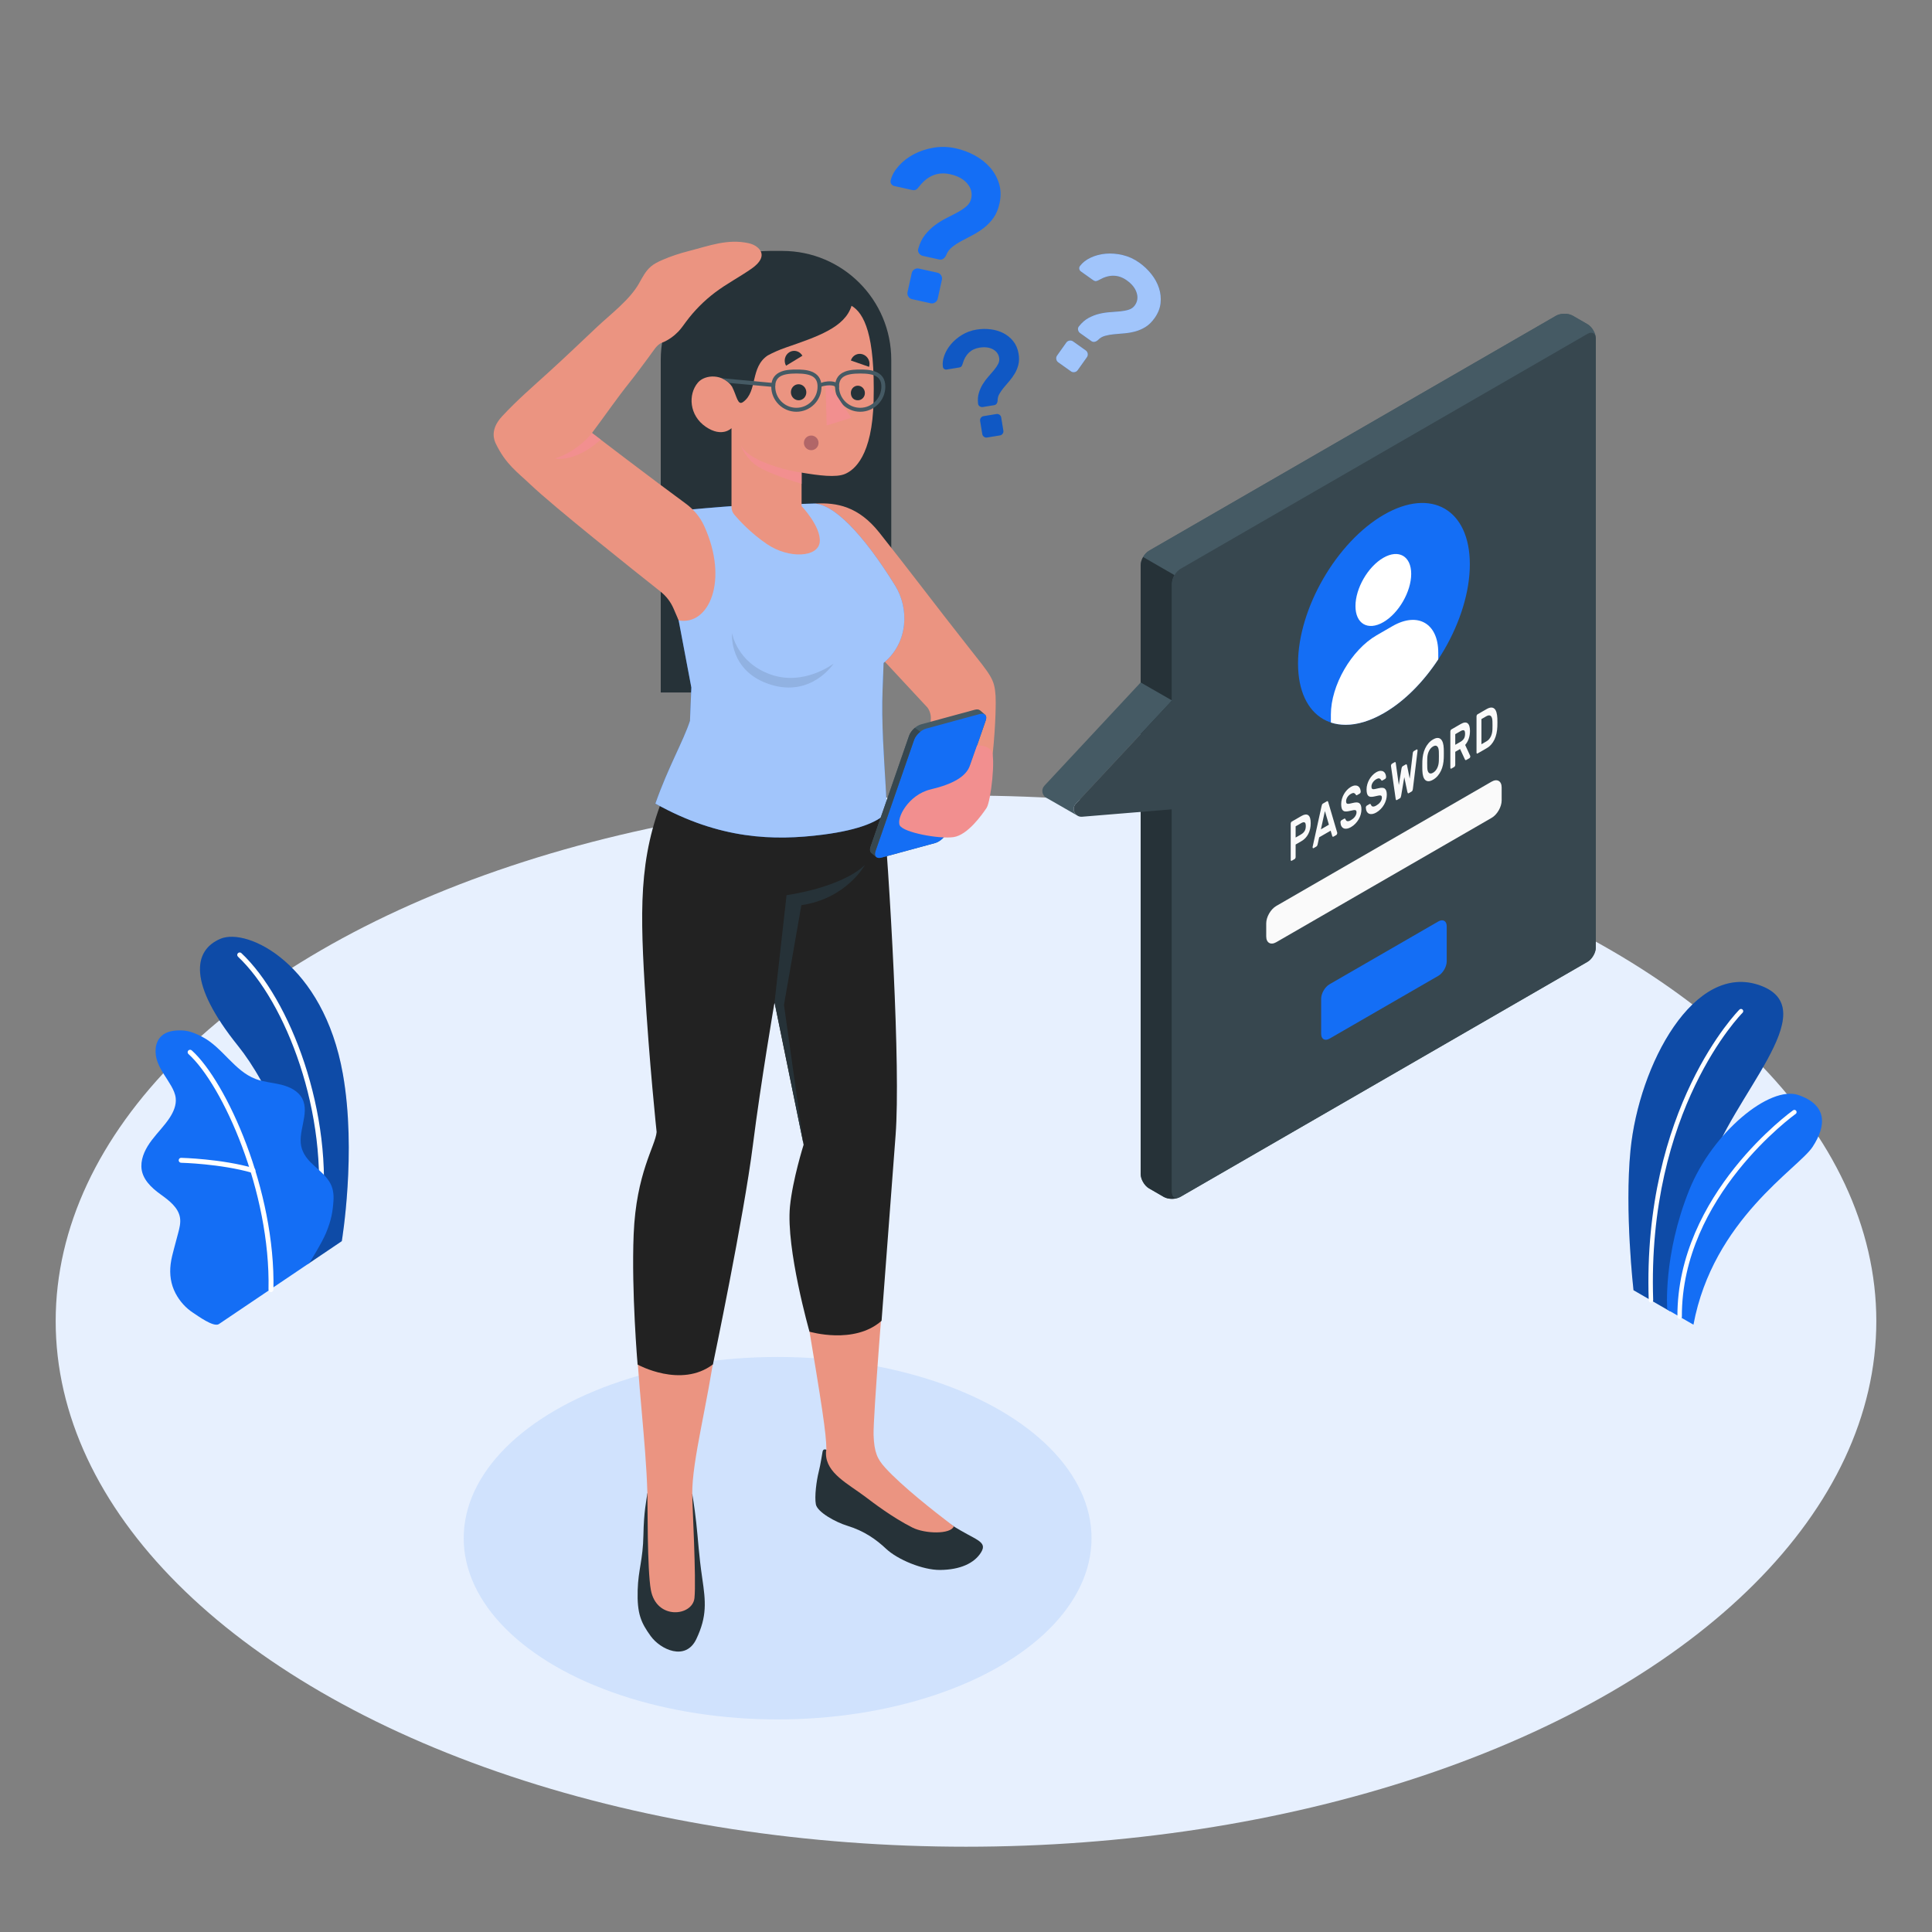 <?xml version="1.0" encoding="utf-8"?>
<!-- Generator: Adobe Illustrator 27.5.0, SVG Export Plug-In . SVG Version: 6.00 Build 0)  -->
<svg version="1.1" xmlns="http://www.w3.org/2000/svg" xmlns:xlink="http://www.w3.org/1999/xlink"
	x="0px" y="0px"
	viewBox="0 0 500 500" style="enable-background:new 0 0 500 500;" xml:space="preserve">
<rect x="0" y="0" width="500" height="500" fill="#808080" stroke="none"/>
<g id="Floor">
	<ellipse id="Floor_1_" style="fill:#e7f0fe;" cx="250" cy="341.911" rx="235.59" ry="136.018"/>
</g>
<g id="Shadow">
	<ellipse id="Shadow_2_" style="fill:#d0e2fd;" cx="201.247" cy="398.084" rx="81.241" ry="46.904"/>
</g>
<g id="Plants_1_">
	<g id="Plants_11_">
		<g id="XMLID_597_">
			<path id="XMLID_603_" style="fill:#1058c4;" d="M432.276,339.403l-9.526-5.5c0,0-2.334-20.402-0.781-36.202
				c2.181-22.202,16.52-48.917,33.626-42.643c17.105,6.274-7.843,28.885-13.396,47.717
				C436.645,321.606,432.276,339.403,432.276,339.403z"/>
			<path id="XMLID_600_" style="opacity:0.15;" d="M432.276,339.403l-9.526-5.5c0,0-2.334-20.402-0.781-36.202
				c2.181-22.202,16.52-48.917,33.626-42.643c17.105,6.274-7.843,28.885-13.396,47.717
				C436.645,321.606,432.276,339.403,432.276,339.403z"/>
			<path id="XMLID_598_" style="fill:#FFFFFF;" d="M427.266,337.088c0.006,0,0.013,0,0.02,0c0.318-0.011,0.568-0.277,0.557-0.596
				c-1.673-49.333,22.885-74.149,23.133-74.393c0.227-0.224,0.23-0.589,0.006-0.815c-0.226-0.227-0.591-0.23-0.816-0.006
				c-0.252,0.249-25.166,25.421-23.477,75.255C426.7,336.843,426.956,337.088,427.266,337.088z"/>
		</g>
		<g id="XMLID_594_">
			<path id="XMLID_596_" style="fill:#146EF5;" d="M438.265,342.833l-6.779-3.914c0,0-1.153-14,5.711-31.007
				c5.975-14.806,20.802-27.089,28.259-24.508c7.457,2.581,7.272,7.869,3.636,13.416
				C465.457,302.367,443.338,315.588,438.265,342.833z"/>
			<path id="XMLID_595_" style="fill:#FFFFFF;" d="M434.69,341.345h0.003c0.318-0.002,0.576-0.26,0.574-0.579
				c-0.134-31.192,29.154-52.274,29.45-52.483c0.26-0.184,0.322-0.543,0.137-0.804c-0.182-0.259-0.541-0.324-0.804-0.137
				c-0.3,0.212-30.074,21.644-29.937,53.43C434.115,341.089,434.372,341.345,434.69,341.345z"/>
		</g>
	</g>
	<g id="Plants_8_">
		<g id="XMLID_493_">
			<g id="XMLID_553_">
				<path id="XMLID_592_" style="fill:#1058c4;" d="M79.66,327.146l8.796-5.936c0,0,3.872-23.046,0.275-43.289
					c-5.058-28.461-24.686-37.932-31.69-34.958c-7.004,2.974-8.501,11.463,4.567,27.712C69.318,280.261,79.39,300.648,79.66,327.146
					z"/>
			</g>
			<g id="XMLID_496_" style="opacity:0.15;">
				<path id="XMLID_497_" d="M79.66,327.146l8.796-5.936c0,0,3.872-23.046,0.275-43.289c-5.058-28.461-24.686-37.932-31.69-34.958
					c-7.004,2.974-8.501,11.463,4.567,27.712C69.318,280.261,79.39,300.648,79.66,327.146z"/>
			</g>
			<g id="XMLID_494_">
				<path id="XMLID_495_" style="fill:#FFFFFF;" d="M82.681,315.746c-0.03,0-0.059-0.001-0.088-0.005
					c-0.349-0.042-0.6-0.358-0.558-0.708c3.177-26.798-8.136-55.872-20.44-67.44c-0.256-0.24-0.269-0.645-0.027-0.901
					c0.242-0.254,0.645-0.269,0.901-0.027c12.528,11.779,24.057,41.325,20.832,68.518C83.262,315.503,82.993,315.74,82.681,315.746z
					"/>
			</g>
		</g>
		<g id="XMLID_259_">
			<g id="XMLID_488_">
				<path id="XMLID_490_" style="fill:#146EF5;" d="M56.62,342.688c-1.396,0.838-5.477-2.189-6.606-2.916
					c-1.933-1.243-3.514-3.027-4.581-5.058c-1.241-2.364-1.592-4.915-1.269-7.563c0.168-1.373,0.525-2.715,0.881-4.051
					c0.35-1.312,0.7-2.624,1.05-3.937c0.345-1.295,0.694-2.634,0.498-3.959c-0.394-2.671-2.807-4.5-4.999-6.077
					c-2.424-1.743-4.957-4.056-5.006-7.28c-0.038-2.487,1.206-4.822,2.709-6.803c1.504-1.982,3.299-3.741,4.652-5.829
					c0.974-1.503,1.723-3.26,1.525-5.04c-0.123-1.106-0.602-2.141-1.151-3.108c-1.179-2.077-2.717-3.97-3.546-6.21
					c-0.829-2.239-0.771-5.046,0.958-6.693c1.419-1.352,3.562-1.578,5.519-1.487c1.811,0.085,3.594,0.867,5.193,1.716
					c5.172,2.746,8.21,8.75,13.682,10.835c2.111,0.804,4.409,0.945,6.603,1.48c2.194,0.535,4.442,1.607,5.492,3.607
					c2.07,3.943-1.534,8.921-0.051,13.12c1.312,3.716,4.974,5.077,7.08,8.408c0.921,1.457,1.16,3.157,1.049,4.878
					c-0.188,2.912-0.572,5.053-1.904,8.313c-1.101,2.694-4.371,7.869-4.371,7.869S56.833,342.559,56.62,342.688z"/>
			</g>
			<g id="XMLID_420_">
				<path id="XMLID_486_" style="fill:#FFFFFF;" d="M70.138,334.396c-0.009,0-0.017,0-0.017,0c-0.361-0.008-0.639-0.3-0.632-0.651
					c0.564-25.317-11.894-53.015-20.719-60.961c-0.261-0.235-0.283-0.638-0.047-0.9c0.236-0.261,0.638-0.281,0.9-0.047
					c9.002,8.106,21.712,36.263,21.141,61.936C70.755,334.117,70.478,334.389,70.138,334.396z"/>
			</g>
			<g id="XMLID_398_">
				<path id="XMLID_418_" style="fill:#FFFFFF;" d="M65.474,303.554c-0.062,0.001-0.126-0.006-0.188-0.025
					c-8.176-2.355-18.314-2.603-18.415-2.605c-0.352-0.008-0.631-0.3-0.624-0.652c0.008-0.351,0.269-0.634,0.652-0.624
					c0.103,0.003,10.402,0.253,18.74,2.656c0.338,0.097,0.534,0.45,0.436,0.788C65.994,303.368,65.746,303.549,65.474,303.554z"/>
			</g>
		</g>
	</g>
</g>
<g id="Speech_Bubble">
	<g id="Speach_Bubble_1_">
		<g id="XMLID_557_">
			<path id="XMLID_2921_" style="fill:#455A64;" d="M301.159,309.745l-3.794-2.193c-1.195-0.691-2.164-2.37-2.164-3.751
				L295.2,146.284c0-1.381,0.969-3.06,2.165-3.75L402.71,81.714c1.196-0.69,3.134-0.69,4.33,0l3.795,2.19
				c1.196,0.69,2.165,2.369,2.165,3.75V245.17c0,1.381-0.969,3.06-2.165,3.75l-105.347,60.825
				C304.293,310.436,302.354,310.435,301.159,309.745z"/>
			<path id="XMLID_2933_" style="fill:#455A64;" d="M412.982,87.302c-0.15-1.12-1.06-1.53-2.15-0.9l-105.34,60.83
				c-0.6,0.35-1.13,0.93-1.53,1.61l-8.13-4.69c0.39-0.68,0.93-1.27,1.53-1.62l105.35-60.82c1.19-0.69,3.13-0.69,4.33,0l3.79,2.19
				C411.932,84.532,412.842,86.002,412.982,87.302z"/>
			<path id="XMLID_2932_" style="fill:#263238;" d="M305.122,309.919c-1.2,0.51-2.88,0.45-3.96-0.17l-3.8-2.2
				c-1.19-0.69-2.16-2.37-2.16-3.75V146.282c0-0.69,0.24-1.45,0.63-2.13l8.13,4.69c-0.4,0.68-0.64,1.45-0.64,2.14v157.517
				C303.322,309.739,304.102,310.309,305.122,309.919z"/>
			<path id="XMLID_560_" style="fill:#37474F;" d="M303.323,150.98v157.516c0,1.381,0.969,1.94,2.165,1.25l105.347-60.825
				c1.196-0.69,2.165-2.369,2.165-3.75V87.653c0-1.381-0.969-1.94-2.165-1.25L305.488,147.23
				C304.293,147.92,303.323,149.599,303.323,150.98z"/>
			<path id="XMLID_2955_" style="fill:#455A64;" d="M278.722,211.022c-1.36-0.81-7.67-4.4-8-4.59c-1-0.61-1.36-2.09-0.43-3.09
				l24.91-26.72l8.12,4.66l-24.9,26.73C277.522,208.972,277.812,210.362,278.722,211.022z"/>
			<path id="XMLID_2927_" style="fill:#37474F;" d="M303.324,181.286l-24.905,26.723c-1.248,1.339-0.194,3.512,1.63,3.362
				l23.275-1.917L303.324,181.286z"/>
		</g>
		<g id="XMLID_492_">
			<path id="XMLID_3091_" style="fill:#146EF5;" d="M358.161,133.202c12.278-7.089,22.231-1.342,22.231,12.835
				c0,14.177-9.953,31.416-22.231,38.505c-12.278,7.089-22.231,1.342-22.231-12.835C335.931,157.529,345.884,140.29,358.161,133.202
				z"/>
			<path id="XMLID_3076_" style="fill:#FFFFFF;" d="M358.005,144.359c3.983-2.3,7.213-0.436,7.213,4.163
				c0,4.6-3.229,10.193-7.213,12.492c-3.983,2.299-7.212,0.436-7.212-4.164C350.793,152.251,354.022,146.658,358.005,144.359z"/>
			<path id="XMLID_3075_" style="fill:#FFFFFF;" d="M372.219,168.884c0-7.557-5.306-10.62-11.849-6.841l-4.091,2.362
				c-6.543,3.778-11.849,12.967-11.849,20.523v2.061c1.182,0.392,2.464,0.586,3.82,0.589c2.985,0.006,6.345-0.977,9.912-3.036
				c5.334-3.08,10.227-8.078,14.057-13.905V168.884z"/>
		</g>
		<path id="XMLID_3178_" style="fill:#146EF5;" d="M344.079,254.73l28.166-16.262c1.196-0.69,2.165-0.131,2.165,1.25l0,9.071
			c0,1.381-0.969,3.06-2.165,3.75l-28.166,16.262c-1.196,0.69-2.165,0.131-2.165-1.25l0-9.071
			C341.914,257.099,342.883,255.42,344.079,254.73z"/>
		<path style="fill:#FAFAFA;" d="M330.294,234.466l55.735-32.178c1.435-0.828,2.598-0.157,2.598,1.5l0,3.376
			c0,1.657-1.163,3.672-2.598,4.5l-55.734,32.178c-1.435,0.828-2.598,0.157-2.598-1.5v-3.376
			C327.696,237.309,328.86,235.294,330.294,234.466z"/>
		<g>
			<path style="fill:#FAFAFA;" d="M336.812,211.178c0.758-0.438,1.348-0.504,1.768-0.195c0.42,0.308,0.63,0.992,0.63,2.054
				c0,1.063-0.21,1.994-0.63,2.796c-0.42,0.803-1.01,1.423-1.768,1.861l-1.505,0.868v3.229c0,0.107-0.025,0.212-0.075,0.318
				c-0.051,0.107-0.11,0.18-0.18,0.219l-0.761,0.44c-0.069,0.041-0.129,0.037-0.18-0.012c-0.05-0.049-0.075-0.125-0.075-0.232
				v-9.354c0-0.106,0.025-0.213,0.075-0.319c0.051-0.105,0.11-0.18,0.18-0.219L336.812,211.178z M335.307,216.752l1.457-0.842
				c0.357-0.206,0.643-0.479,0.856-0.82c0.213-0.34,0.319-0.779,0.319-1.32s-0.106-0.854-0.319-0.938
				c-0.214-0.084-0.499-0.023-0.856,0.184l-1.457,0.841V216.752z"/>
			<path style="fill:#FAFAFA;" d="M343.404,207.371c0.1-0.058,0.176-0.061,0.226-0.008c0.051,0.054,0.095,0.151,0.132,0.294
				l2.305,7.821c0.006,0.025,0.009,0.057,0.009,0.096c0,0.106-0.025,0.212-0.075,0.318c-0.05,0.106-0.109,0.18-0.179,0.219
				l-0.677,0.391c-0.125,0.072-0.214,0.082-0.264,0.029c-0.051-0.053-0.084-0.112-0.104-0.18l-0.404-1.373l-2.972,1.717l-0.404,1.84
				c-0.019,0.088-0.054,0.188-0.103,0.299c-0.051,0.111-0.138,0.202-0.264,0.275l-0.677,0.391c-0.069,0.039-0.129,0.035-0.179-0.014
				c-0.051-0.048-0.075-0.125-0.075-0.23c0-0.039,0.003-0.074,0.01-0.107l2.304-10.481c0.038-0.187,0.081-0.334,0.132-0.445
				c0.05-0.11,0.125-0.195,0.226-0.253L343.404,207.371z M343.921,213.43l-1.034-3.529l-1.034,4.723L343.921,213.43z"/>
			<path style="fill:#FAFAFA;" d="M349.574,203.664c0.42-0.242,0.79-0.369,1.109-0.379c0.32-0.012,0.586,0.052,0.8,0.189
				c0.213,0.138,0.374,0.332,0.484,0.582c0.109,0.25,0.171,0.512,0.184,0.784c0.006,0.112-0.018,0.22-0.07,0.323
				c-0.054,0.102-0.115,0.174-0.184,0.214l-0.659,0.38c-0.106,0.063-0.185,0.076-0.239,0.045c-0.053-0.031-0.103-0.088-0.146-0.168
				c-0.094-0.188-0.235-0.315-0.427-0.384c-0.192-0.067-0.476,0.006-0.852,0.224c-0.163,0.094-0.318,0.211-0.465,0.348
				c-0.148,0.139-0.277,0.29-0.386,0.455c-0.11,0.164-0.196,0.338-0.259,0.518c-0.063,0.182-0.094,0.364-0.094,0.547
				c0,0.223,0.029,0.387,0.089,0.492c0.059,0.105,0.159,0.168,0.301,0.188c0.141,0.021,0.328,0.006,0.56-0.041
				c0.232-0.047,0.521-0.111,0.865-0.195c0.376-0.092,0.7-0.131,0.974-0.119c0.272,0.012,0.494,0.085,0.667,0.222
				c0.173,0.138,0.301,0.336,0.386,0.596c0.085,0.261,0.127,0.588,0.127,0.983c0,0.435-0.063,0.874-0.188,1.318
				c-0.125,0.443-0.305,0.865-0.536,1.265c-0.233,0.399-0.517,0.774-0.857,1.124c-0.338,0.35-0.718,0.646-1.138,0.889
				c-0.352,0.203-0.687,0.332-1.006,0.385c-0.32,0.055-0.604,0.031-0.851-0.072c-0.248-0.104-0.447-0.285-0.599-0.546
				c-0.149-0.261-0.234-0.598-0.253-1.012c-0.007-0.112,0.018-0.22,0.07-0.323c0.053-0.102,0.114-0.174,0.183-0.214l0.659-0.38
				c0.106-0.063,0.188-0.08,0.244-0.055c0.057,0.025,0.103,0.085,0.142,0.178c0.044,0.102,0.097,0.196,0.16,0.285
				c0.063,0.089,0.146,0.151,0.253,0.186c0.106,0.035,0.24,0.037,0.4,0.009c0.16-0.03,0.358-0.113,0.597-0.252
				c0.188-0.107,0.37-0.234,0.546-0.38c0.175-0.144,0.329-0.306,0.461-0.483c0.131-0.177,0.237-0.363,0.319-0.561
				c0.081-0.197,0.122-0.406,0.122-0.629c0-0.211-0.044-0.359-0.131-0.444c-0.088-0.085-0.222-0.123-0.4-0.116
				c-0.179,0.006-0.399,0.042-0.663,0.107c-0.263,0.064-0.567,0.13-0.912,0.193c-0.314,0.065-0.588,0.086-0.823,0.063
				c-0.235-0.023-0.43-0.107-0.583-0.25c-0.153-0.143-0.268-0.35-0.343-0.62c-0.075-0.271-0.112-0.622-0.112-1.058
				c0-0.434,0.063-0.871,0.188-1.309c0.125-0.439,0.298-0.854,0.518-1.24c0.219-0.388,0.48-0.744,0.785-1.068
				C348.895,204.131,349.224,203.867,349.574,203.664z"/>
			<path style="fill:#FAFAFA;" d="M356.138,199.875c0.421-0.242,0.79-0.369,1.109-0.38c0.32-0.011,0.587,0.052,0.801,0.189
				c0.212,0.138,0.373,0.332,0.483,0.582c0.11,0.251,0.171,0.513,0.184,0.784c0.006,0.113-0.017,0.221-0.07,0.323
				c-0.054,0.103-0.115,0.175-0.184,0.214l-0.659,0.381c-0.107,0.062-0.186,0.076-0.239,0.045c-0.053-0.032-0.102-0.089-0.145-0.169
				c-0.095-0.186-0.236-0.315-0.428-0.384c-0.191-0.067-0.475,0.006-0.852,0.224c-0.163,0.095-0.317,0.211-0.465,0.349
				c-0.148,0.139-0.276,0.289-0.386,0.454c-0.11,0.165-0.196,0.338-0.259,0.519c-0.063,0.181-0.094,0.363-0.094,0.547
				c0,0.223,0.029,0.386,0.089,0.491c0.06,0.107,0.159,0.169,0.301,0.189c0.142,0.02,0.328,0.006,0.56-0.041
				c0.232-0.047,0.521-0.111,0.865-0.195c0.377-0.092,0.7-0.131,0.974-0.12c0.272,0.012,0.495,0.085,0.667,0.222
				c0.173,0.139,0.302,0.336,0.386,0.596c0.085,0.262,0.127,0.588,0.127,0.984c0,0.434-0.063,0.873-0.188,1.318
				c-0.125,0.443-0.305,0.865-0.536,1.264c-0.231,0.4-0.517,0.774-0.856,1.125c-0.338,0.35-0.718,0.646-1.137,0.888
				c-0.353,0.203-0.688,0.332-1.007,0.386c-0.319,0.055-0.603,0.03-0.851-0.073c-0.248-0.103-0.447-0.284-0.598-0.546
				c-0.15-0.261-0.235-0.598-0.254-1.012c-0.006-0.112,0.018-0.22,0.071-0.322c0.052-0.104,0.113-0.175,0.183-0.215l0.658-0.38
				c0.106-0.062,0.188-0.08,0.244-0.054c0.058,0.025,0.104,0.084,0.142,0.178c0.044,0.101,0.098,0.195,0.16,0.285
				c0.063,0.088,0.147,0.15,0.254,0.186c0.106,0.035,0.24,0.037,0.399,0.009c0.16-0.03,0.358-0.113,0.598-0.251
				c0.188-0.108,0.369-0.234,0.545-0.381c0.175-0.143,0.329-0.305,0.461-0.482c0.131-0.178,0.238-0.363,0.32-0.561
				c0.081-0.196,0.121-0.405,0.121-0.628c0-0.212-0.044-0.36-0.131-0.445c-0.088-0.084-0.222-0.123-0.4-0.116
				c-0.178,0.007-0.399,0.042-0.663,0.107c-0.263,0.065-0.567,0.13-0.912,0.194c-0.313,0.064-0.588,0.086-0.823,0.063
				c-0.234-0.024-0.43-0.107-0.582-0.25c-0.154-0.143-0.269-0.35-0.344-0.621c-0.075-0.27-0.112-0.622-0.112-1.057
				c0-0.434,0.063-0.871,0.188-1.31c0.125-0.439,0.298-0.853,0.518-1.24c0.219-0.388,0.48-0.743,0.785-1.068
				C355.46,200.342,355.787,200.078,356.138,199.875z"/>
			<path style="fill:#FAFAFA;" d="M363.427,201.126l-0.809,4.796c-0.031,0.162-0.071,0.304-0.118,0.422
				c-0.047,0.119-0.117,0.206-0.211,0.26l-0.763,0.44c-0.094,0.054-0.168,0.052-0.221-0.011c-0.054-0.061-0.089-0.158-0.107-0.291
				l-1.205-8.441c-0.006-0.045-0.009-0.082-0.009-0.11c0-0.106,0.025-0.213,0.075-0.319c0.05-0.106,0.109-0.18,0.179-0.219
				l0.695-0.402c0.063-0.035,0.123-0.041,0.18-0.016c0.056,0.025,0.094,0.104,0.112,0.239l0.79,5.683l0.696-4.268
				c0.013-0.075,0.042-0.18,0.09-0.313c0.046-0.133,0.126-0.232,0.239-0.298l0.771-0.445c0.113-0.065,0.193-0.058,0.24,0.021
				s0.076,0.148,0.089,0.208l0.696,3.465l0.79-6.595c0.018-0.156,0.057-0.278,0.113-0.37c0.056-0.09,0.116-0.154,0.179-0.189
				l0.695-0.402c0.069-0.039,0.129-0.035,0.179,0.014c0.05,0.048,0.075,0.125,0.075,0.231c0,0.028-0.003,0.069-0.009,0.12
				l-1.204,9.832c-0.02,0.156-0.055,0.295-0.107,0.417c-0.054,0.122-0.127,0.211-0.222,0.266l-0.762,0.439
				c-0.095,0.055-0.165,0.05-0.212-0.015c-0.047-0.065-0.086-0.16-0.118-0.287L363.427,201.126z"/>
			<path style="fill:#FAFAFA;" d="M368.11,196.887c0.02-0.551,0.086-1.1,0.202-1.645c0.116-0.545,0.287-1.059,0.513-1.541
				c0.226-0.482,0.508-0.926,0.846-1.328c0.34-0.404,0.74-0.738,1.205-1.007c0.457-0.265,0.855-0.393,1.193-0.386
				c0.339,0.008,0.621,0.125,0.847,0.352c0.226,0.227,0.397,0.543,0.517,0.946c0.119,0.405,0.189,0.876,0.208,1.415
				c0.006,0.181,0.011,0.381,0.014,0.6c0.003,0.22,0.005,0.448,0.005,0.685s-0.002,0.467-0.005,0.69
				c-0.003,0.225-0.008,0.43-0.014,0.616c-0.02,0.553-0.087,1.1-0.202,1.645c-0.116,0.545-0.287,1.059-0.513,1.541
				c-0.226,0.482-0.51,0.924-0.851,1.324c-0.343,0.4-0.742,0.732-1.199,0.996c-0.465,0.268-0.865,0.398-1.205,0.392
				c-0.338-0.008-0.62-0.122-0.846-0.345c-0.226-0.221-0.397-0.537-0.513-0.949c-0.116-0.41-0.183-0.881-0.202-1.41
				c-0.006-0.18-0.012-0.379-0.014-0.601c-0.004-0.22-0.005-0.448-0.005-0.684c0-0.236,0.001-0.467,0.005-0.691
				C368.099,197.279,368.104,197.074,368.11,196.887z M372.371,194.499c-0.025-0.681-0.171-1.134-0.438-1.362
				c-0.267-0.227-0.619-0.215-1.058,0.039c-0.439,0.254-0.792,0.648-1.059,1.184c-0.267,0.535-0.413,1.156-0.438,1.866
				c-0.013,0.374-0.02,0.786-0.02,1.235c0,0.449,0.007,0.852,0.02,1.212c0.024,0.681,0.171,1.132,0.438,1.354
				c0.267,0.223,0.619,0.207,1.059-0.046c0.439-0.253,0.791-0.645,1.058-1.175c0.267-0.531,0.412-1.15,0.438-1.86
				c0.013-0.374,0.019-0.785,0.019-1.234S372.384,194.86,372.371,194.499z"/>
			<path style="fill:#FAFAFA;" d="M378.032,187.379c0.783-0.452,1.378-0.516,1.786-0.191c0.407,0.325,0.611,0.984,0.611,1.979
				c0,0.705-0.104,1.365-0.314,1.984c-0.211,0.618-0.52,1.166-0.927,1.643l1.298,2.827c0.019,0.047,0.028,0.095,0.028,0.144
				c0,0.086-0.021,0.172-0.062,0.26c-0.04,0.086-0.09,0.145-0.146,0.178l-0.8,0.461c-0.125,0.072-0.218,0.08-0.277,0.023
				c-0.06-0.059-0.102-0.117-0.127-0.18l-1.231-2.664l-1.251,0.723v3.374c0,0.106-0.025,0.212-0.075,0.317
				c-0.051,0.107-0.109,0.18-0.179,0.221l-0.762,0.439c-0.069,0.039-0.128,0.035-0.179-0.014c-0.051-0.048-0.075-0.124-0.075-0.23
				v-9.354c0-0.107,0.024-0.213,0.075-0.318c0.051-0.107,0.109-0.18,0.179-0.221L378.032,187.379z M376.621,192.755l1.363-0.787
				c0.358-0.206,0.643-0.468,0.856-0.784c0.213-0.315,0.319-0.744,0.319-1.285c0-0.54-0.107-0.841-0.319-0.901
				c-0.214-0.06-0.498,0.013-0.856,0.22l-1.363,0.787V192.755z"/>
			<path style="fill:#FAFAFA;" d="M384.7,183.529c0.464-0.268,0.866-0.406,1.208-0.416c0.342-0.008,0.627,0.095,0.857,0.311
				c0.229,0.215,0.403,0.533,0.526,0.955c0.122,0.422,0.195,0.93,0.221,1.523c0.025,0.699,0.025,1.414,0,2.143
				c-0.025,0.623-0.099,1.216-0.221,1.778c-0.123,0.564-0.296,1.083-0.522,1.562c-0.227,0.478-0.507,0.907-0.843,1.289
				c-0.335,0.383-0.728,0.703-1.18,0.964l-2.37,1.368c-0.069,0.04-0.128,0.036-0.179-0.013c-0.05-0.048-0.075-0.124-0.075-0.231
				v-9.354c0-0.105,0.025-0.213,0.075-0.318c0.051-0.106,0.109-0.18,0.179-0.22L384.7,183.529z M386.242,186.635
				c-0.013-0.301-0.052-0.566-0.117-0.793c-0.066-0.227-0.163-0.403-0.292-0.526c-0.129-0.124-0.29-0.184-0.483-0.184
				c-0.195,0.002-0.428,0.08-0.696,0.236l-1.26,0.727v6.516l1.307-0.754c0.257-0.148,0.479-0.332,0.668-0.553
				c0.188-0.219,0.344-0.461,0.47-0.728c0.125-0.266,0.221-0.552,0.287-0.86c0.065-0.309,0.105-0.621,0.117-0.936
				C386.266,188.049,386.266,187.336,386.242,186.635z"/>
		</g>
	</g>
</g>
<g id="Question_Marks_1_">
	<g id="Question_Marks">
		<g>
			<path style="fill:#146EF5;" d="M247.377,38.395c1.748,0.387,3.395,1.006,4.942,1.855c1.547,0.85,2.858,1.891,3.931,3.123
				c1.073,1.231,1.846,2.631,2.317,4.199c0.472,1.566,0.506,3.262,0.103,5.083c-0.329,1.487-0.848,2.729-1.555,3.722
				c-0.709,0.994-1.522,1.848-2.44,2.56c-0.918,0.713-1.887,1.338-2.901,1.873c-1.017,0.536-1.979,1.045-2.883,1.525
				c-0.907,0.482-1.728,1.014-2.459,1.592c-0.733,0.579-1.245,1.266-1.538,2.059c-0.166,0.393-0.411,0.708-0.736,0.947
				c-0.327,0.241-0.694,0.314-1.103,0.225l-4.239-0.939c-0.409-0.09-0.739-0.318-0.988-0.687c-0.25-0.367-0.311-0.75-0.184-1.151
				c0.396-1.434,0.983-2.64,1.766-3.617c0.782-0.977,1.65-1.818,2.606-2.524c0.956-0.705,1.949-1.313,2.979-1.826
				c1.029-0.514,1.988-1.013,2.877-1.499c0.887-0.485,1.645-1.001,2.271-1.544c0.628-0.543,1.028-1.206,1.201-1.987
				c0.313-1.412-0.024-2.706-1.013-3.881c-0.988-1.174-2.468-1.979-4.438-2.416c-3.16-0.7-5.834,0.366-8.021,3.197
				c-0.276,0.368-0.54,0.631-0.788,0.79c-0.251,0.16-0.618,0.186-1.102,0.078l-4.517-1c-0.334-0.074-0.599-0.25-0.79-0.526
				c-0.192-0.276-0.247-0.601-0.165-0.973c0.324-1.293,1.02-2.533,2.082-3.722c1.062-1.188,2.357-2.188,3.882-3.002
				c1.526-0.812,3.232-1.381,5.117-1.704C243.479,37.903,245.406,37.958,247.377,38.395z M242.594,70.567
				c0.408,0.09,0.729,0.317,0.959,0.681c0.232,0.363,0.303,0.749,0.212,1.158l-1.087,4.907c-0.091,0.41-0.317,0.73-0.681,0.961
				c-0.363,0.233-0.748,0.303-1.157,0.212l-4.796-1.062c-0.41-0.092-0.73-0.317-0.962-0.682c-0.232-0.363-0.303-0.748-0.212-1.158
				l1.087-4.908c0.091-0.408,0.317-0.729,0.681-0.961c0.364-0.23,0.749-0.302,1.159-0.211L242.594,70.567z"/>
		</g>
		<g>
			<path style="fill:#146EF5;" d="M252.716,85.305c1.219-0.199,2.434-0.226,3.644-0.076c1.209,0.148,2.315,0.479,3.319,0.994
				c1.003,0.517,1.857,1.216,2.56,2.1c0.705,0.885,1.16,1.963,1.368,3.232c0.169,1.038,0.154,1.968-0.045,2.785
				c-0.199,0.818-0.502,1.574-0.908,2.267c-0.406,0.692-0.866,1.34-1.381,1.943c-0.514,0.604-1,1.175-1.457,1.716
				c-0.458,0.541-0.848,1.092-1.169,1.65c-0.322,0.558-0.475,1.129-0.459,1.712c-0.006,0.295-0.083,0.56-0.229,0.797
				c-0.148,0.237-0.365,0.379-0.649,0.426l-2.958,0.483c-0.286,0.047-0.556-0.016-0.811-0.188c-0.254-0.171-0.392-0.401-0.412-0.691
				c-0.113-1.021-0.045-1.943,0.207-2.771c0.25-0.826,0.592-1.589,1.024-2.285c0.432-0.696,0.913-1.341,1.442-1.934
				c0.529-0.592,1.016-1.158,1.461-1.698c0.444-0.537,0.798-1.062,1.061-1.57c0.263-0.51,0.351-1.036,0.262-1.582
				c-0.161-0.984-0.709-1.728-1.644-2.229c-0.935-0.5-2.089-0.638-3.464-0.413c-2.205,0.36-3.646,1.729-4.324,4.104
				c-0.083,0.306-0.184,0.542-0.304,0.708c-0.119,0.167-0.348,0.277-0.685,0.332l-3.151,0.516c-0.234,0.038-0.448-0.007-0.643-0.135
				c-0.194-0.129-0.312-0.322-0.355-0.582c-0.123-0.911,0.005-1.885,0.383-2.919c0.376-1.034,0.95-2.007,1.72-2.918
				c0.77-0.912,1.719-1.712,2.844-2.402C250.091,85.987,251.341,85.53,252.716,85.305z M257.884,107.154
				c0.285-0.046,0.549,0.018,0.791,0.19c0.241,0.175,0.385,0.404,0.432,0.688l0.56,3.426c0.047,0.285-0.017,0.549-0.19,0.79
				c-0.174,0.242-0.403,0.385-0.689,0.432l-3.347,0.547c-0.285,0.047-0.549-0.016-0.79-0.189c-0.242-0.174-0.386-0.403-0.433-0.688
				l-0.56-3.426c-0.046-0.284,0.017-0.548,0.19-0.79c0.174-0.241,0.403-0.386,0.688-0.433L257.884,107.154z"/>
		</g>
		<g style="opacity:0.2;">
			<path d="M252.716,85.305c1.219-0.199,2.434-0.226,3.644-0.076c1.209,0.148,2.315,0.479,3.319,0.994
				c1.003,0.517,1.857,1.216,2.56,2.1c0.705,0.885,1.16,1.963,1.368,3.232c0.169,1.038,0.154,1.968-0.045,2.785
				c-0.199,0.818-0.502,1.574-0.908,2.267c-0.406,0.692-0.866,1.34-1.381,1.943c-0.514,0.604-1,1.175-1.457,1.716
				c-0.458,0.541-0.848,1.092-1.169,1.65c-0.322,0.558-0.475,1.129-0.459,1.712c-0.006,0.295-0.083,0.56-0.229,0.797
				c-0.148,0.237-0.365,0.379-0.649,0.426l-2.958,0.483c-0.286,0.047-0.556-0.016-0.811-0.188c-0.254-0.171-0.392-0.401-0.412-0.691
				c-0.113-1.021-0.045-1.943,0.207-2.771c0.25-0.826,0.592-1.589,1.024-2.285c0.432-0.696,0.913-1.341,1.442-1.934
				c0.529-0.592,1.016-1.158,1.461-1.698c0.444-0.537,0.798-1.062,1.061-1.57c0.263-0.51,0.351-1.036,0.262-1.582
				c-0.161-0.984-0.709-1.728-1.644-2.229c-0.935-0.5-2.089-0.638-3.464-0.413c-2.205,0.36-3.646,1.729-4.324,4.104
				c-0.083,0.306-0.184,0.542-0.304,0.708c-0.119,0.167-0.348,0.277-0.685,0.332l-3.151,0.516c-0.234,0.038-0.448-0.007-0.643-0.135
				c-0.194-0.129-0.312-0.322-0.355-0.582c-0.123-0.911,0.005-1.885,0.383-2.919c0.376-1.034,0.95-2.007,1.72-2.918
				c0.77-0.912,1.719-1.712,2.844-2.402C250.091,85.987,251.341,85.53,252.716,85.305z M257.884,107.154
				c0.285-0.046,0.549,0.018,0.791,0.19c0.241,0.175,0.385,0.404,0.432,0.688l0.56,3.426c0.047,0.285-0.017,0.549-0.19,0.79
				c-0.174,0.242-0.403,0.385-0.689,0.432l-3.347,0.547c-0.285,0.047-0.549-0.016-0.79-0.189c-0.242-0.174-0.386-0.403-0.433-0.688
				l-0.56-3.426c-0.046-0.284,0.017-0.548,0.19-0.79c0.174-0.241,0.403-0.386,0.688-0.433L257.884,107.154z"/>
		</g>
		<g>
			<path style="fill:#146EF5;" d="M280.991,90.689c0.279,0.199,0.448,0.472,0.508,0.819c0.058,0.348-0.012,0.661-0.21,0.94
				l-2.382,3.351c-0.199,0.28-0.472,0.449-0.819,0.507c-0.348,0.06-0.661-0.011-0.94-0.209l-3.274-2.328
				c-0.28-0.199-0.448-0.471-0.507-0.818c-0.06-0.349,0.011-0.661,0.21-0.94l2.382-3.352c0.198-0.279,0.47-0.448,0.819-0.507
				c0.347-0.059,0.659,0.011,0.939,0.21L280.991,90.689z M294.845,67.977c1.192,0.847,2.237,1.838,3.132,2.971
				c0.895,1.134,1.552,2.335,1.966,3.604c0.416,1.271,0.552,2.57,0.408,3.901c-0.144,1.332-0.657,2.619-1.542,3.863
				c-0.722,1.016-1.508,1.785-2.356,2.308c-0.85,0.524-1.734,0.908-2.653,1.152c-0.92,0.245-1.848,0.407-2.782,0.488
				c-0.938,0.079-1.823,0.156-2.659,0.23c-0.836,0.074-1.623,0.213-2.358,0.416c-0.737,0.202-1.342,0.557-1.814,1.061
				c-0.25,0.243-0.535,0.402-0.857,0.479c-0.322,0.077-0.622,0.016-0.901-0.183l-2.895-2.058c-0.279-0.198-0.455-0.475-0.526-0.832
				c-0.071-0.356,0.004-0.665,0.228-0.927c0.756-0.954,1.582-1.675,2.483-2.162c0.9-0.486,1.822-0.844,2.768-1.071
				c0.943-0.227,1.886-0.369,2.826-0.427c0.938-0.059,1.82-0.13,2.645-0.213c0.823-0.083,1.557-0.229,2.204-0.439
				c0.645-0.21,1.158-0.581,1.537-1.114c0.686-0.965,0.843-2.046,0.473-3.246c-0.37-1.199-1.228-2.277-2.572-3.233
				c-2.159-1.534-4.514-1.583-7.063-0.147c-0.326,0.189-0.608,0.305-0.846,0.345c-0.24,0.04-0.523-0.057-0.853-0.291l-3.085-2.193
				c-0.228-0.162-0.371-0.378-0.428-0.647c-0.057-0.271,0.006-0.531,0.185-0.785c0.656-0.871,1.574-1.585,2.754-2.142
				c1.18-0.557,2.473-0.898,3.882-1.024c1.407-0.126,2.873-0.012,4.396,0.346C292.063,66.363,293.498,67.02,294.845,67.977z"/>
		</g>
		<g style="opacity:0.6;">
			<path style="fill:#FFFFFF;" d="M280.991,90.689c0.279,0.199,0.448,0.472,0.508,0.819c0.058,0.348-0.012,0.661-0.21,0.94
				l-2.382,3.351c-0.199,0.28-0.472,0.449-0.819,0.507c-0.348,0.06-0.661-0.011-0.94-0.209l-3.274-2.328
				c-0.28-0.199-0.448-0.471-0.507-0.818c-0.06-0.349,0.011-0.661,0.21-0.94l2.382-3.352c0.198-0.279,0.47-0.448,0.819-0.507
				c0.347-0.059,0.659,0.011,0.939,0.21L280.991,90.689z M294.845,67.977c1.192,0.847,2.237,1.838,3.132,2.971
				c0.895,1.134,1.552,2.335,1.966,3.604c0.416,1.271,0.552,2.57,0.408,3.901c-0.144,1.332-0.657,2.619-1.542,3.863
				c-0.722,1.016-1.508,1.785-2.356,2.308c-0.85,0.524-1.734,0.908-2.653,1.152c-0.92,0.245-1.848,0.407-2.782,0.488
				c-0.938,0.079-1.823,0.156-2.659,0.23c-0.836,0.074-1.623,0.213-2.358,0.416c-0.737,0.202-1.342,0.557-1.814,1.061
				c-0.25,0.243-0.535,0.402-0.857,0.479c-0.322,0.077-0.622,0.016-0.901-0.183l-2.895-2.058c-0.279-0.198-0.455-0.475-0.526-0.832
				c-0.071-0.356,0.004-0.665,0.228-0.927c0.756-0.954,1.582-1.675,2.483-2.162c0.9-0.486,1.822-0.844,2.768-1.071
				c0.943-0.227,1.886-0.369,2.826-0.427c0.938-0.059,1.82-0.13,2.645-0.213c0.823-0.083,1.557-0.229,2.204-0.439
				c0.645-0.21,1.158-0.581,1.537-1.114c0.686-0.965,0.843-2.046,0.473-3.246c-0.37-1.199-1.228-2.277-2.572-3.233
				c-2.159-1.534-4.514-1.583-7.063-0.147c-0.326,0.189-0.608,0.305-0.846,0.345c-0.24,0.04-0.523-0.057-0.853-0.291l-3.085-2.193
				c-0.228-0.162-0.371-0.378-0.428-0.647c-0.057-0.271,0.006-0.531,0.185-0.785c0.656-0.871,1.574-1.585,2.754-2.142
				c1.18-0.557,2.473-0.898,3.882-1.024c1.407-0.126,2.873-0.012,4.396,0.346C292.063,66.363,293.498,67.02,294.845,67.977z"/>
		</g>
	</g>
</g>
<g id="Character">
	<g id="Character_3_">
		<g id="XMLID_285_">
			<path id="XMLID_286_" style="fill:#263238;" d="M206.526,179.212h-35.527V93.127c0-15.567,12.62-28.188,28.188-28.188h3.283
				c15.568,0,28.188,12.62,28.188,28.188v61.955C230.657,168.409,219.853,179.212,206.526,179.212z"/>
		</g>
		<g id="XMLID_2226_">
			<g id="XMLID_283_">
				<path id="XMLID_284_" style="fill:#263238;" d="M167.545,386.44c-0.292,2.162-0.913,4.686-1.029,10.804
					c-0.124,6.558-1.329,8.886-1.489,14.269c-0.182,6.15,0.88,8.452,3.376,11.908c2.496,3.457,9.046,6.594,11.814,0.75
					c2.802-5.913,2.412-9.67,1.527-15.704c-0.915-6.237-1.031-9.682-1.562-14.439c-0.467-4.193-1.027-7.378-1.027-7.378
					L167.545,386.44z"/>
				<path id="XMLID_2235_" style="fill:#eb9481;" d="M186.162,342.87l-21.604-0.392c0.321,14.422,2.613,30.43,2.987,43.961
					c0.07,2.547-0.064,19.793,0.897,25.034c1.443,7.874,10.79,6.811,11.286,2.098c0.496-4.712-0.602-24.845-0.572-26.922
					c-0.082-8.678,3.985-23.327,6.118-38.905C185.378,346.979,186.063,343.616,186.162,342.87z"/>
			</g>
			<g id="XMLID_266_">
				<path id="XMLID_282_" style="fill:#263238;" d="M213.914,375.217c0,0-0.853-0.458-1.029,0.452
					c-0.209,1.083-0.521,3.315-0.971,5.093c-0.625,2.471-1.145,6.541-0.77,8.554c0.375,2.013,5.069,4.605,8.116,5.541
					c4.496,1.38,7.581,3.635,10.044,5.953c3.018,2.841,9.531,5.524,13.966,5.492c5.248-0.038,8.907-1.748,10.636-4.558
					c1.806-2.935-1.576-3.151-7.574-7.042c-1.362-0.884-2.912-1.883-4.656-3.022c-9.502-6.207-12.981-9.533-15.669-15.741
					L213.914,375.217z"/>
				<path id="XMLID_269_" style="fill:#eb9481;" d="M226.082,371.375c-0.16-4.466,2.903-42.346,2.903-42.346l-20.517,9.353
					c4.394,26.223,5.33,32.407,5.408,36.698l0,0c-0.034,0.1-0.121,0.464-0.116,1.099c0.019,5.095,5.768,7.842,10.253,11.239
					c1.772,1.341,6.924,5.303,12.13,7.919c3.259,1.638,9.876,1.787,10.696-0.31c-5.458-4.168-13.396-10.405-17.737-15.165
					C227.029,377.588,226.242,375.84,226.082,371.375z"/>
			</g>
			<path id="XMLID_261_" style="fill:#222222;" d="M173.411,202.157c-7.876,17.298-7.876,30.674-6.574,52.744
				c1.194,20.245,3.098,38.067,3.098,38.067c-0.305,3.593-5.298,10.603-5.944,26.478c-0.604,14.842,1.022,33.709,1.022,33.709
				s11.208,6.212,19.496-0.054c0,0,7.997-38.189,10.341-56.767c2.045-16.213,5.599-36.929,5.599-36.929l7.528,36.841
				c0,0-2.864,9.083-3.534,16.002c-1.059,10.928,5.053,32.386,5.053,32.386s11.581,3.456,18.654-2.816
				c0,0,2.645-34.888,3.632-48.053c1.322-17.628-1.458-65.351-3.633-90.615L173.411,202.157z"/>
			<path id="XMLID_2227_" style="fill:#263238;" d="M200.449,259.405l3.112-27.732c0,0,13.941-1.863,20.256-7.8
				c0,0-4.745,8.694-16.426,10.381l-4.499,25.805l5.086,36.187L200.449,259.405z"/>
		</g>
		<g id="XMLID_2194_">
			<path id="XMLID_610_" style="fill:#eb9481;" d="M256.896,195.343c0.868-8.5,0.835-14.163,0.76-15.252
				c-0.304-4.401-1.091-5.117-7.244-12.915c-8.306-10.528-15.395-19.99-22.894-29.404c-5.353-6.721-10.98-7.755-16.476-7.451
				c-3.843,0.213,3.654,18.682,7.431,29.611l21.551,23.18c0.663,0.915,0.968,2.042,0.857,3.166l-1.323,19.734l6.454,8.633
				C246.011,214.645,255.785,206.219,256.896,195.343z"/>
			<path id="XMLID_2220_" style="fill:#146EF5;" d="M190.281,130.919L190.281,130.919c-4.168,0.287-11.748,0.954-11.748,0.954
				c-4.374,2.441-5.479,4.442-6.293,10.251c-0.346,2.471,1.668,9.065,3.398,18.433l3.283,17.374l-0.356,8.616
				c-1.704,5.257-5.559,11.792-8.954,21.424c16.696,9.318,30.699,9.663,43.398,8.033c9.684-1.243,14.808-3.587,16.516-5.901
				c-0.356-9.516-1.029-15.391-1.194-25.333c-0.069-4.176,0.182-8.389,0.344-13.195c6.497-5.337,6.571-14.212,3.027-19.949
				c-8.233-13.329-16.238-21.721-21.54-21.291L190.281,130.919z"/>
			<path id="XMLID_564_" style="opacity:0.6;fill:#FFFFFF;" d="M190.281,130.919L190.281,130.919
				c-4.168,0.287-11.748,0.954-11.748,0.954c-4.374,2.441-5.479,4.442-6.293,10.251c-0.346,2.471,1.668,9.065,3.398,18.433
				l3.283,17.374l-0.356,8.616c-1.704,5.257-5.559,11.792-8.954,21.424c16.696,9.318,30.699,9.663,43.398,8.033
				c9.684-1.243,14.808-3.587,16.516-5.901c-0.356-9.516-1.029-15.391-1.194-25.333c-0.069-4.176,0.182-8.389,0.344-13.195
				c6.497-5.337,6.571-14.212,3.027-19.949c-8.233-13.329-16.238-21.721-21.54-21.291L190.281,130.919z"/>
			<path style="opacity:0.1;" d="M215.751,171.72c0,0-7.626,5.918-16.329,2.832c-8.702-3.086-9.973-10.694-9.973-10.694
				s-0.924,9.949,10.054,13.342C210.098,180.473,215.751,171.72,215.751,171.72z"/>
			<g id="XMLID_2195_">
				<g id="XMLID_2209_">
					<path style="fill:#eb9481;" d="M226.091,103.61c-0.328,14.437-5.014,18.006-7.362,19.031c-2.348,1.025-6.881,0.4-11.279-0.328
						v8.664c0,0,5.076,5.322,4.696,9.29c-0.389,3.978-7.977,4.419-13.678,0.533c-4.161-2.834-7.133-6.074-8.43-7.611
						c-0.472-0.559-0.727-1.261-0.727-1.993v-20.388c0,0-2.41,2.553-6.675-0.369c-4.255-2.912-4.624-8.347-2.02-11.423
						c1.856-2.184,6.573-2.338,8.839,1.056c1.271,2.492,1.446,4.994,2.871,3.958c3.804-2.738,1.764-8.962,6.357-12.038
						c0.01,0,0.01-0.01,0.02-0.01c1.374-0.738,2.933-1.436,4.676-2.041c8.193-2.83,15.289-5.209,17.001-10.808
						C223.609,81.051,226.491,86.578,226.091,103.61z"/>
				</g>
				<circle style="fill:#B16668;" cx="209.943" cy="114.614" r="1.895"/>
				<g id="XMLID_2206_">
					<path id="XMLID_2207_" style="fill:#263238;" d="M208.675,101.421c0.058,1.145-0.789,2.114-1.89,2.167
						c-1.102,0.052-2.041-0.833-2.099-1.978c-0.057-1.144,0.789-2.114,1.891-2.167C207.678,99.392,208.618,100.277,208.675,101.421z
						"/>
				</g>
				<g id="XMLID_2200_">
					<path id="XMLID_2201_" style="fill:#263238;" d="M223.83,101.618c0.053,1.04-0.717,1.922-1.719,1.969
						c-1.101,0.052-1.85-0.653-1.908-1.797c-0.052-1.04,0.717-1.922,1.719-1.97C222.924,99.773,223.778,100.578,223.83,101.618z"/>
				</g>
				<g>
					<path style="fill:#455A64;" d="M206.107,106.562c-3.586,0-6.504-2.918-6.504-6.504c0-4.422,4.557-4.422,6.504-4.422
						c1.947,0,6.504,0,6.504,4.422C212.611,103.645,209.693,106.562,206.107,106.562z M206.107,96.662
						c-3.942,0-5.478,0.952-5.478,3.397c0,3.021,2.457,5.478,5.478,5.478s5.478-2.457,5.478-5.478
						C211.585,97.614,210.049,96.662,206.107,96.662z"/>
				</g>
				<g>
					<path style="fill:#455A64;" d="M222.618,106.562c-3.586,0-6.504-2.918-6.504-6.504c0-4.422,4.557-4.422,6.504-4.422
						c1.947,0,6.504,0,6.504,4.422C229.122,103.645,226.204,106.562,222.618,106.562z M222.618,96.662
						c-3.942,0-5.478,0.952-5.478,3.397c0,3.021,2.457,5.478,5.478,5.478s5.478-2.457,5.478-5.478
						C228.096,97.614,226.56,96.662,222.618,96.662z"/>
				</g>
				<g id="XMLID_2198_">
					<polygon id="XMLID_2199_" style="fill:#F28F8F;" points="213.621,97.962 213.941,110.108 220.334,108.127 					"/>
				</g>
				<g id="XMLID_2196_">
					<path id="XMLID_2197_" style="fill:#F28F8F;" d="M207.445,122.31c-4.643-0.609-14.195-3.353-15.683-7.129
						c0,0,0.496,2.373,3.349,4.819c2.853,2.445,12.334,5.201,12.334,5.201V122.31z"/>
				</g>
				<path id="XMLID_405_" style="fill:#263238;" d="M207.665,92.064l-4.236,2.582c-0.694-1.219-0.308-2.785,0.862-3.498
					C205.461,90.435,206.972,90.845,207.665,92.064z"/>
				<path id="XMLID_382_" style="fill:#263238;" d="M224.921,94.943l-4.719-1.648c0.41-1.331,1.798-2.04,3.101-1.585
					C224.606,92.164,225.33,93.612,224.921,94.943z"/>
				<g>
					<path style="fill:#455A64;" d="M212.097,100.576c-0.283,0-0.512-0.234-0.512-0.518c0-0.832,1.646-1.37,3.123-1.37
						s2.431,0.538,2.431,1.37c0,0.283-0.229,0.513-0.513,0.513c-0.283,0-0.513-0.229-0.513-0.513
						c-0.046-0.094-0.519-0.344-1.406-0.344c-0.887,0-2.051,0.25-2.099,0.353C212.609,100.351,212.38,100.576,212.097,100.576z"/>
				</g>
				<g>
					<path style="fill:#455A64;" d="M200.133,100.143c-0.019,0-0.038-0.001-0.058-0.003l-11.431-1.041
						c-0.205-0.19-0.746-0.749-1.873-1.216l13.418,1.238c0.281,0.031,0.484,0.285,0.453,0.567
						C200.612,99.949,200.39,100.143,200.133,100.143z"/>
				</g>
			</g>
		</g>
		<g>
			<path style="fill:#eb9481;" d="M153.203,112.056c3.738-4.994,6.287-8.768,9.699-13.049c1.937-2.431,3.176-4.166,5.04-6.66
				c1.283-1.717,2.035-3.165,3.457-3.697c1.6-0.599,3.143-1.783,4.172-2.864c0.735-0.773,1.337-1.66,1.973-2.517
				c2.136-2.879,4.688-5.449,7.551-7.606c3.009-2.267,6.352-3.996,9.439-6.156c1.842-1.289,3.817-3.43,1.575-5.428
				c-0.669-0.597-1.519-0.953-2.395-1.144c-5.441-1.189-10.189,0.687-15.511,2.048c-2.313,0.591-4.589,1.332-6.777,2.289
				c-1.062,0.464-2.121,0.969-3.001,1.722c-1.372,1.174-2.193,2.845-3.084,4.414c-2.393,4.216-7.35,7.936-10.839,11.218
				c-4.093,3.85-7.751,7.38-12.42,11.628c-4.202,3.823-8.313,7.348-12.167,11.523c-3.188,3.454-2.028,6.156-1.574,7.089
				c2.598,5.344,5.507,7.26,8.982,10.57c6.019,5.734,26.751,22.228,33.629,27.672c1.472,1.165,2.628,2.676,3.371,4.4l1.313,3.05
				c7.84,1.443,13.071-10.328,6.578-24.501c-1.053-2.299-2.724-4.256-4.767-5.746C169.264,124.341,153.203,112.056,153.203,112.056z
				"/>
			<path style="fill:#F28F8F;" d="M153.203,112.056c0,0-3.545,4.739-9.582,6.595c0,0,5.001,1.276,11.846-4.867L153.203,112.056z"/>
		</g>
		<g id="XMLID_2739_">
			<g id="XMLID_2725_">
				<g id="XMLID_2695_">
					<path id="XMLID_563_" style="fill:#455A64;" d="M254.861,184.908l0.026,0.003l-1.282-1.105l-0.001,0.016
						c-0.289-0.232-0.738-0.305-1.318-0.147l-13.885,3.777c-1.287,0.35-2.684,1.655-3.12,2.915l-9.992,28.829
						c-0.231,0.668-0.139,1.183,0.184,1.473l-0.011,0.004l1.322,1.139l-0.001-0.017c0.288,0.24,0.742,0.317,1.331,0.157
						l13.885-3.776c1.287-0.35,2.684-1.656,3.12-2.916c1.963-5.667,8.031-23.164,9.993-28.83
						C255.358,185.719,255.236,185.185,254.861,184.908z"/>
					<path id="XMLID_2696_" style="fill:#146EF5;" d="M226.574,220.303l9.992-28.829c0.436-1.26,1.833-2.565,3.12-2.915
						l13.885-3.776c1.287-0.35,1.976,0.388,1.54,1.648c-1.962,5.666-8.03,23.163-9.992,28.83c-0.436,1.26-1.834,2.566-3.12,2.916
						l-13.885,3.776C226.827,222.301,226.138,221.563,226.574,220.303z"/>
					<path id="XMLID_2726_" style="fill:#37474F;" d="M238.176,189.359c-0.723,0.571-1.345,1.357-1.611,2.118l-9.995,28.82
						c-0.216,0.647-0.152,1.154,0.139,1.446l-1.243-1.066l0.013-0.013c-0.33-0.292-0.419-0.799-0.19-1.471l9.995-28.833
						c0.241-0.71,0.812-1.433,1.484-2.004L238.176,189.359z"/>
				</g>
				<path id="XMLID_2549_" style="fill:#F28F8F;" d="M251.046,198.045c-0.979,2.937-4.468,4.896-10.203,6.255
					c-5.735,1.359-8.912,7.449-7.986,9.302c0.927,1.853,10.194,3.574,13.901,3.045c3.707-0.53,7.436-5.888,8.558-7.546
					c1.122-1.658,2.43-13.239,1.239-14.827c-1.192-1.589-3.695-1.345-3.695-1.345L251.046,198.045z"/>
			</g>
		</g>
	</g>
</g>
</svg>